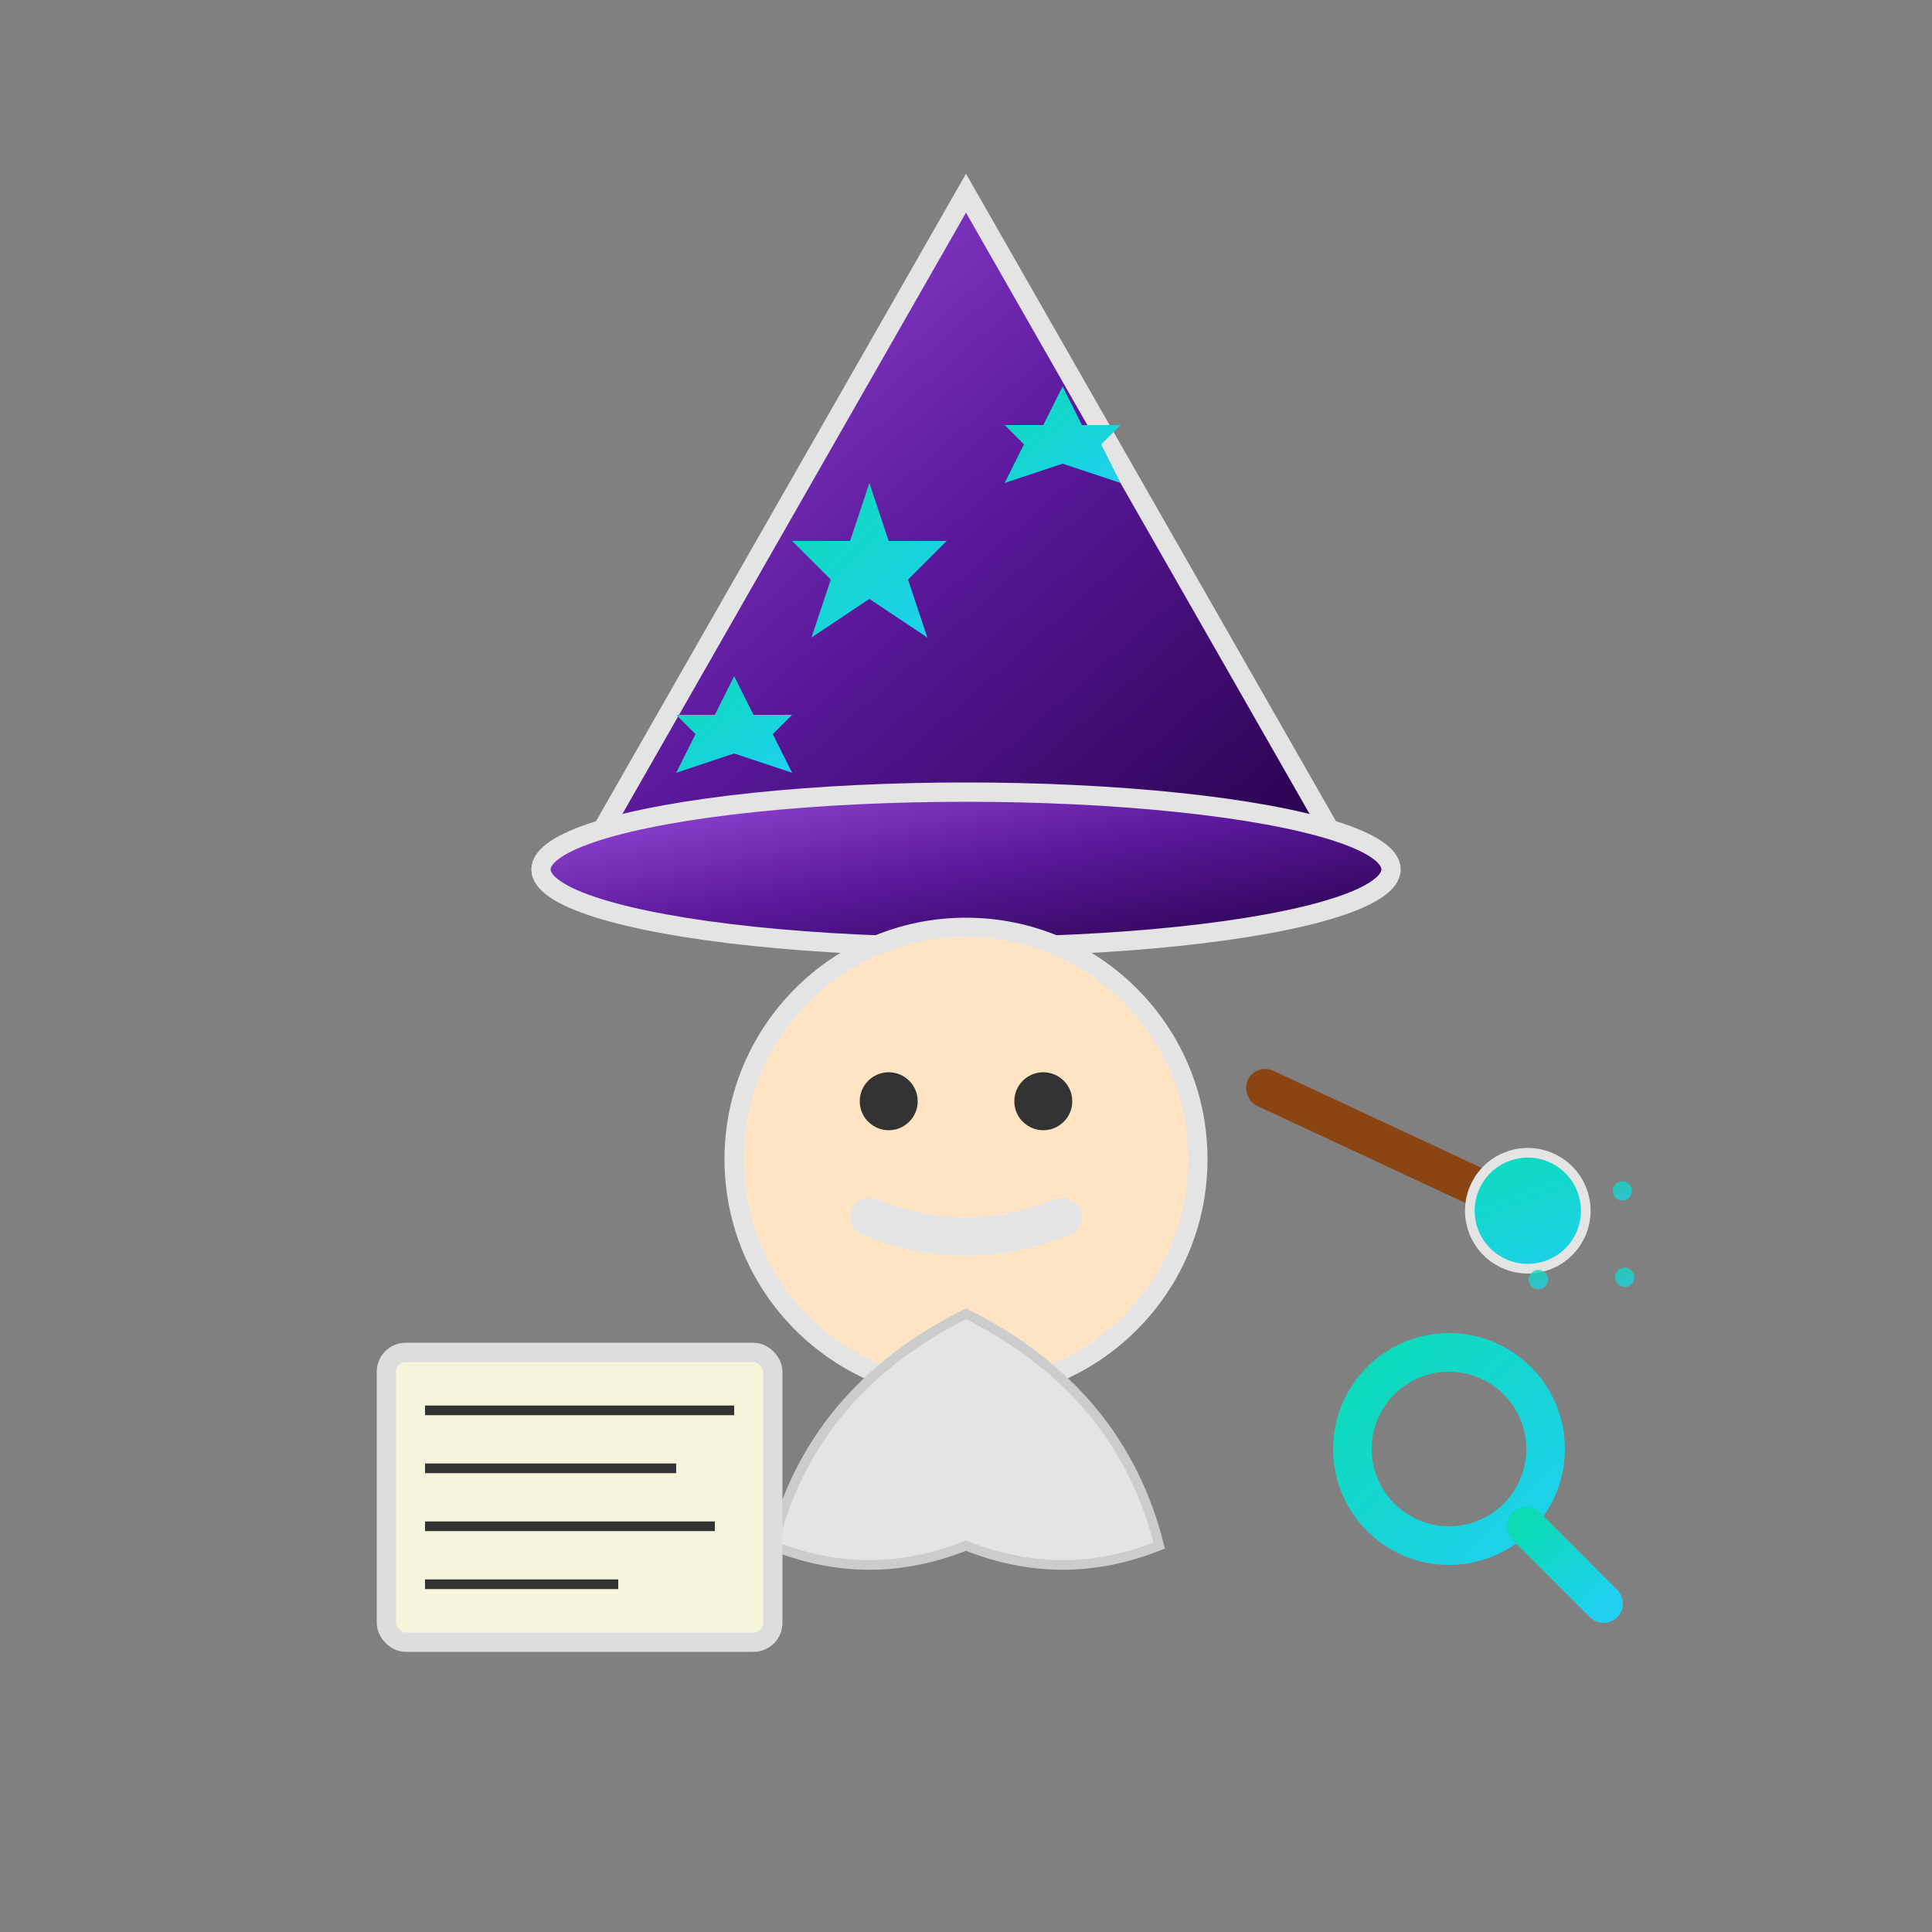 <svg xmlns="http://www.w3.org/2000/svg" viewBox="0 0 100 100" width="100" height="100">
  <rect x="0" y="0" width="100" height="100" fill="#808080" stroke="none"/>
  <defs>
    <linearGradient id="wizardGradient" x1="0%" y1="0%" x2="100%" y2="100%">
      <stop offset="0%" style="stop-color:#9D4EDD;stop-opacity:1" />
      <stop offset="50%" style="stop-color:#5A189A;stop-opacity:1" />
      <stop offset="100%" style="stop-color:#240046;stop-opacity:1" />
    </linearGradient>
    <linearGradient id="starGradient" x1="0%" y1="0%" x2="100%" y2="100%">
      <stop offset="0%" style="stop-color:#0CDBB6;stop-opacity:1" />
      <stop offset="100%" style="stop-color:#1FD0F0;stop-opacity:1" />
    </linearGradient>
  </defs>

  <!-- Wizard Hat -->
  <path d="M50 10 L70 45 L30 45 Z" fill="url(#wizardGradient)" stroke="#E4E4E4" stroke-width="1" />

  <!-- Hat Brim -->
  <ellipse cx="50" cy="45" rx="22" ry="4" fill="url(#wizardGradient)" stroke="#E4E4E4"
    stroke-width="1" />

  <!-- Hat Stars -->
  <g fill="url(#starGradient)">
    <path d="M45 25 L46 28 L49 28 L47 30 L48 33 L45 31 L42 33 L43 30 L41 28 L44 28 Z" />
    <path d="M55 20 L56 22 L58 22 L57 23 L58 25 L55 24 L52 25 L53 23 L52 22 L54 22 Z" />
    <path d="M38 35 L39 37 L41 37 L40 38 L41 40 L38 39 L35 40 L36 38 L35 37 L37 37 Z" />
  </g>

  <!-- Magic Wand -->
  <g transform="translate(65,55) rotate(25)">
    <rect x="0" y="0" width="15" height="2" fill="#8B4513" rx="1" />
    <circle cx="16" cy="1" r="3" fill="url(#starGradient)" stroke="#E4E4E4" stroke-width="0.5" />

    <!-- Sparkles -->
    <g fill="url(#starGradient)" opacity="0.8">
      <circle cx="20" cy="-2" r="0.5" />
      <circle cx="18" cy="4" r="0.5" />
      <circle cx="22" cy="2" r="0.5" />
    </g>
  </g>

  <!-- Wizard Face -->
  <circle cx="50" cy="60" r="12" fill="#FFE4C4" stroke="#E4E4E4" stroke-width="1" />

  <!-- Eyes -->
  <circle cx="46" cy="57" r="1.5" fill="#333" />
  <circle cx="54" cy="57" r="1.5" fill="#333" />

  <!-- Beard -->
  <path d="M50 68 Q42 72 40 80 Q45 82 50 80 Q55 82 60 80 Q58 72 50 68 Z" fill="#E4E4E4"
    stroke="#CCCCCC" stroke-width="0.5" />

  <!-- Mustache -->
  <path d="M45 63 Q50 65 55 63" stroke="#E4E4E4" stroke-width="2" fill="none" stroke-linecap="round" />

  <!-- Research Scroll -->
  <g transform="translate(20,70)">
    <rect x="0" y="0" width="20" height="15" fill="#F5F5DC" stroke="#DDD" stroke-width="1" rx="1" />
    <line x1="2" y1="3" x2="18" y2="3" stroke="#333" stroke-width="0.5" />
    <line x1="2" y1="6" x2="15" y2="6" stroke="#333" stroke-width="0.5" />
    <line x1="2" y1="9" x2="17" y2="9" stroke="#333" stroke-width="0.5" />
    <line x1="2" y1="12" x2="12" y2="12" stroke="#333" stroke-width="0.5" />
  </g>

  <!-- Research magnifying glass -->
  <g transform="translate(75,75)">
    <circle cx="0" cy="0" r="5" fill="none" stroke="url(#starGradient)" stroke-width="2" />
    <line x1="4" y1="4" x2="8" y2="8" stroke="url(#starGradient)" stroke-width="2"
      stroke-linecap="round" />
  </g>
</svg>
